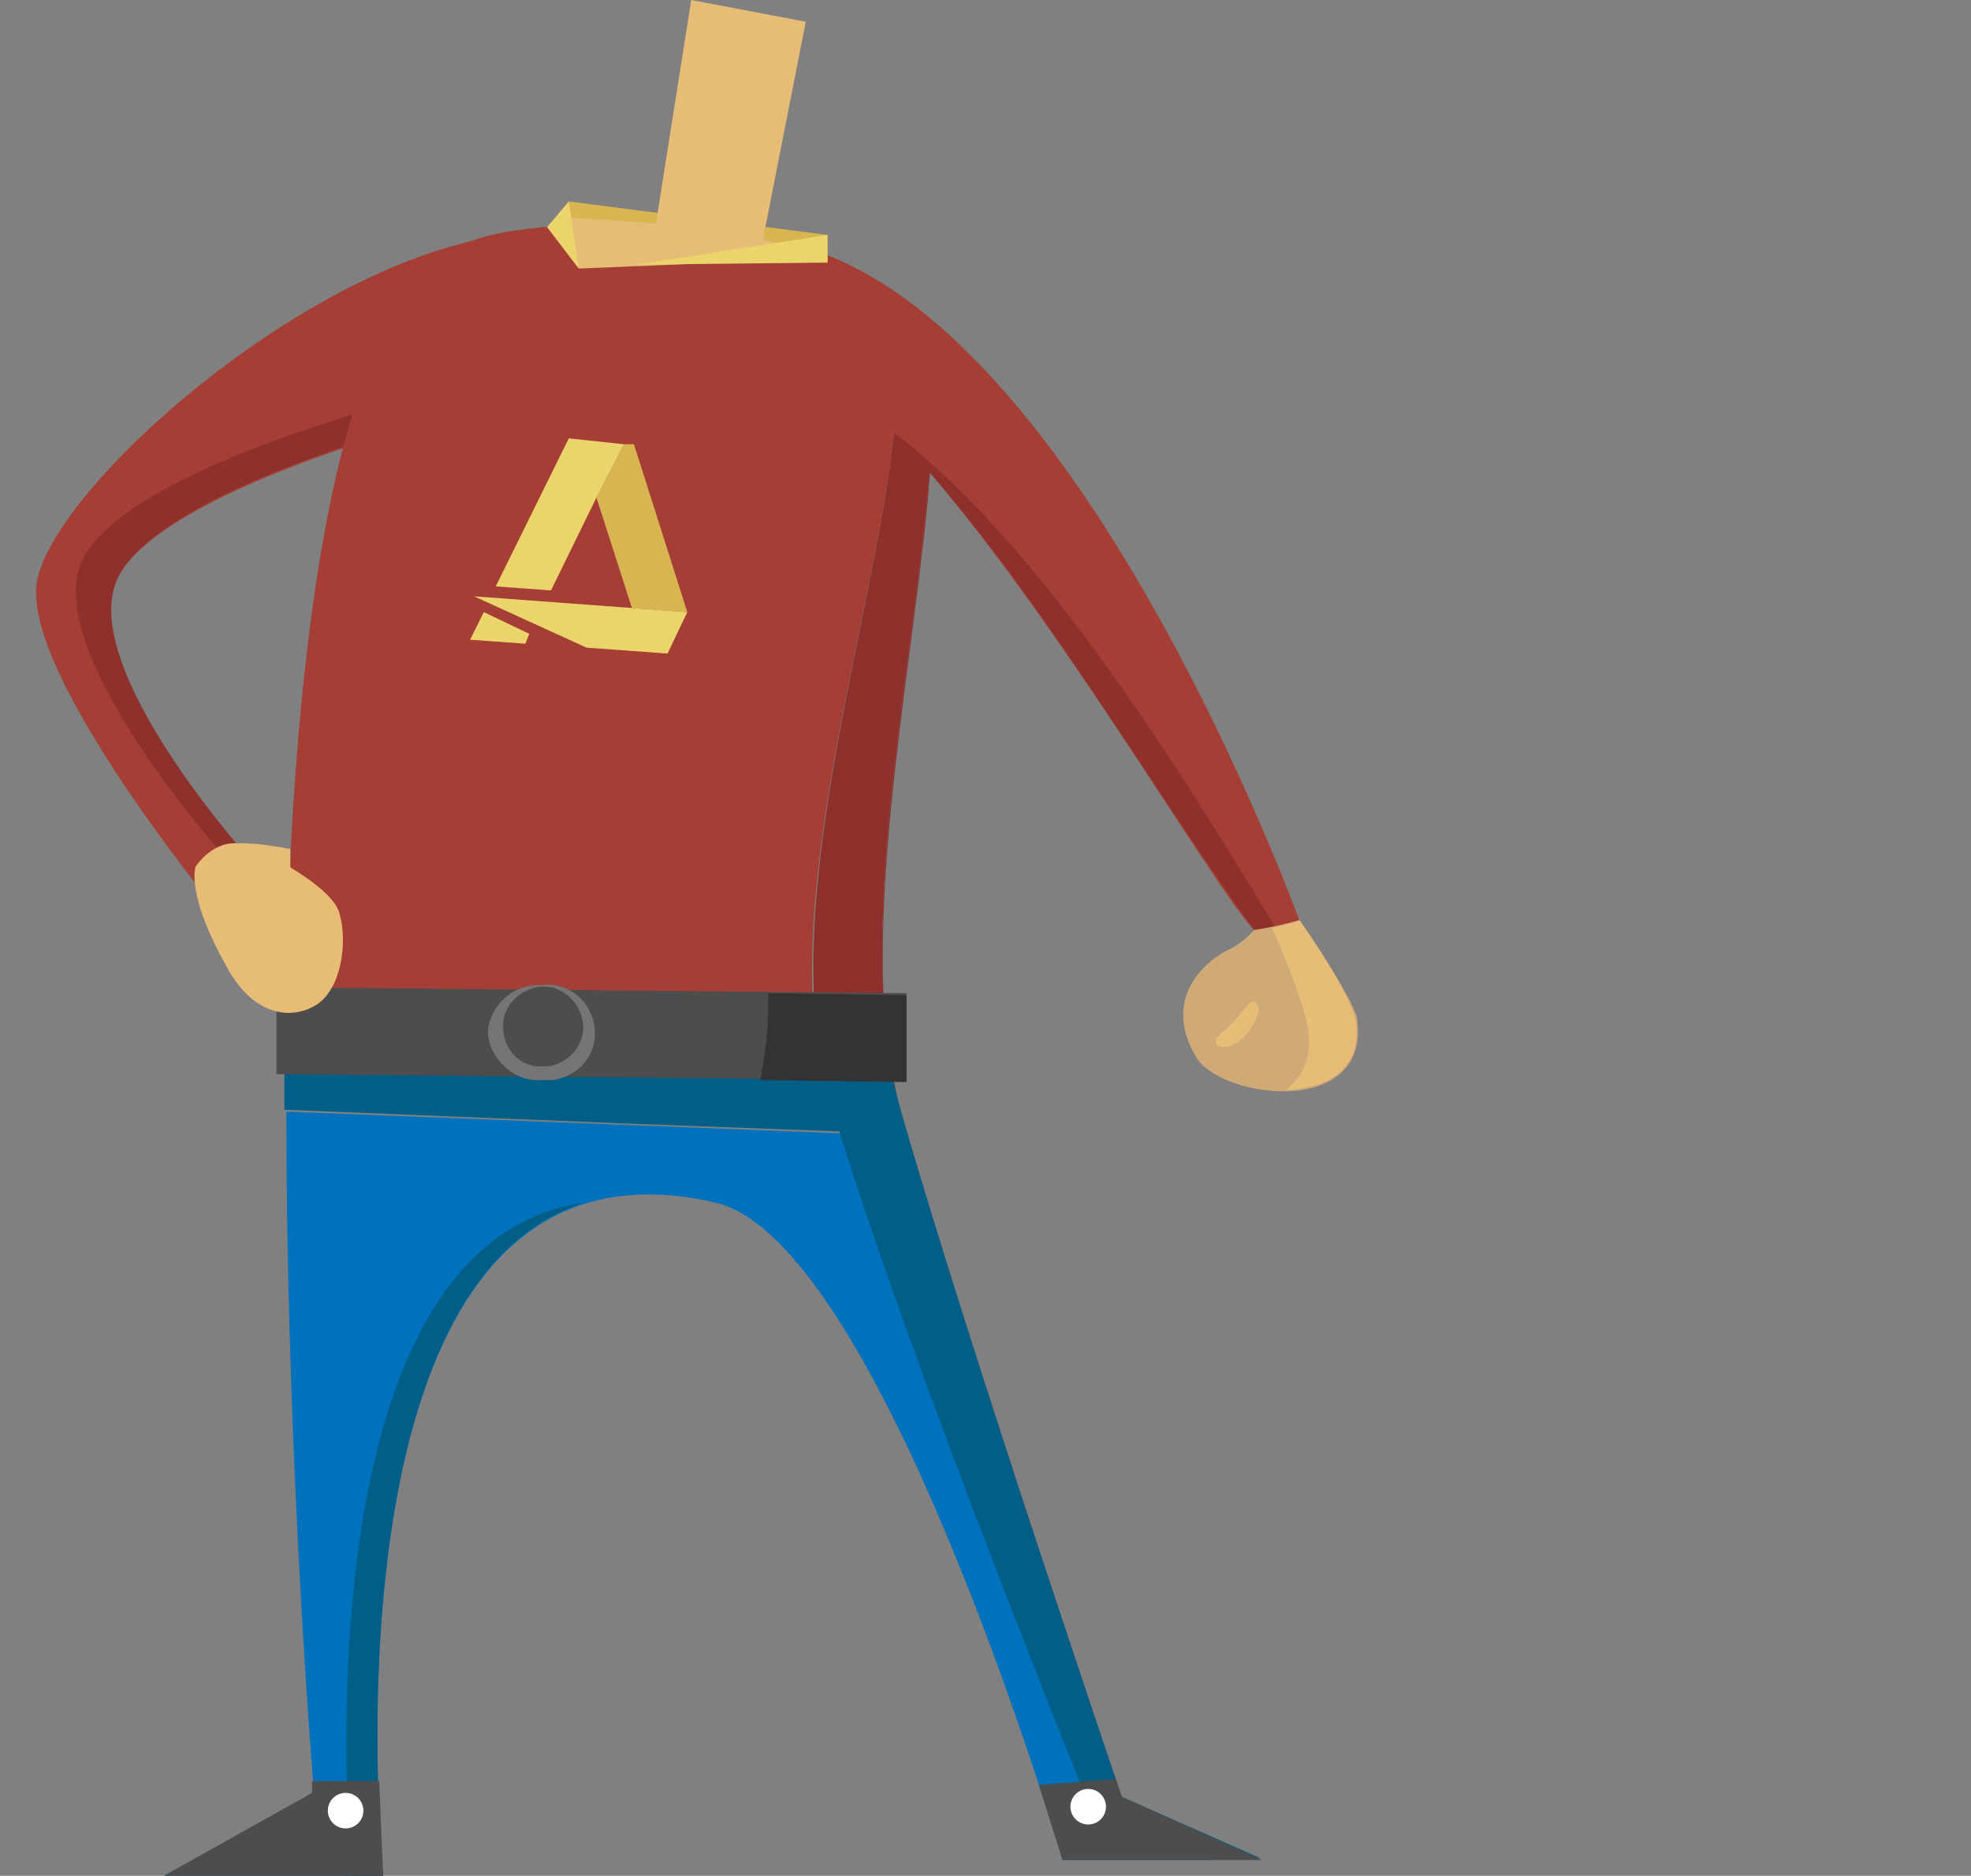 <?xml version="1.0" encoding="utf-8"?>
<!-- Generator: Adobe Illustrator 26.3.1, SVG Export Plug-In . SVG Version: 6.00 Build 0)  -->
<svg version="1.1" id="Layer_1" xmlns="http://www.w3.org/2000/svg" xmlns:xlink="http://www.w3.org/1999/xlink" x="0px" y="0px"
	 viewBox="0 0 99.8 95" style="enable-background:new 0 0 99.8 95;" xml:space="preserve">
<rect x="0" y="0" width="99.8" height="95" fill="#808080" stroke="none"/>
<style type="text/css">
	.st0{fill:#9B5FA7;}
	.st1{fill:#89D2D9;}
	.st2{fill:#758C39;}
	.st3{fill:#000617;}
	.st4{fill:#4D2854;}
	.st5{fill:#406A6D;}
	.st6{fill:#344719;}
	.st7{fill:#03475C;}
	.st8{fill:#002F3F;}
	.st9{fill:#CCCCCC;}
	.st10{fill:#432921;}
	.st11{fill:#CEBC3A;}
	.st12{fill:#A53E35;}
	.st13{fill:#8E312C;}
	.st14{fill:#EBD46C;}
	.st15{fill:#D6B84C;}
	.st16{fill:#D9B552;}
	.st17{fill:#5E1D1C;}
	.st18{fill:#702420;}
	.st19{fill:#E7BC77;}
	.st20{fill:#BD9B3A;}
	.st21{opacity:0.5;enable-background:new    ;}
	.st22{fill:#5F4A40;}
	.st23{fill:#7F3825;}
	.st24{fill:#60291F;}
	.st25{fill:#F2D2A7;}
	.st26{fill:#F1E2D5;}
	.st27{fill:#6D9463;}
	.st28{opacity:0.3;}
	.st29{fill:#F9F9F9;}
	.st30{fill:#C6A375;}
	.st31{fill:#3D2F21;}
	.st32{fill:#C69063;}
	.st33{fill:#190E0B;}
	.st34{fill:#C69C6D;}
	.st35{fill:#603813;}
	.st36{fill:#A57E56;}
	.st37{fill:#8C312C;}
	.st38{fill:#392D24;}
	.st39{fill:#685344;}
	.st40{fill:#C49554;}
	.st41{fill:#D5A163;}
	.st42{fill:#E2C08F;}
	.st43{fill:#FFFFFF;}
	.st44{fill:#E59677;}
	.st45{fill:#A08F2D;}
	.st46{fill:#4B9FBC;}
	.st47{fill:#351F1A;}
	.st48{fill:#070404;}
	.st49{fill:#EFC88E;}
	.st50{fill:#EFD0AB;}
	.st51{fill:#F2D6AD;}
	.st52{fill:#C9B191;}
	.st53{fill:#008D9B;}
	.st54{fill:#006B76;}
	.st55{fill:#004951;}
	.st56{fill:#D63227;}
	.st57{fill:#9D2216;}
	.st58{fill:#4D4D4D;}
	.st59{fill:#333333;}
	.st60{fill:#D0AA76;}
	.st61{fill:#543D98;}
	.st62{fill:#341D63;}
	.st63{fill:#93278F;}
	.st64{fill:#681B68;}
	.st65{fill:#422C79;}
	.st66{fill:#657ABB;}
	.st67{fill:#42507F;}
	.st68{fill:#2C365B;}
	.st69{fill:#536827;}
	.st70{fill:#431544;}
	.st71{fill:#0071BC;}
	.st72{fill:#005E87;}
	.st73{fill:#757575;}
	.st74{fill:#7CC89D;}
	.st75{fill:#73E0B1;}
	.st76{fill:#3EA375;}
	.st77{fill:#E6E6E6;}
	.st78{fill:#CF912A;}
	.st79{fill:#B27E22;}
	.st80{fill:#A0711C;}
	.st81{fill:#1F7AA8;}
	.st82{fill:#666666;}
	.st83{fill:#639A9F;}
	.st84{fill:#545EAA;}
	.st85{fill:#774780;}
	.st86{fill:#75C7A7;}
	.st87{fill:#336655;}
	.st88{fill:#5A9D85;}
	.st89{fill:#8CD3D7;}
	.st90{fill:#6FA8AC;}
	.st91{fill:#00B1A2;}
	.st92{fill:#008277;}
	.st93{fill:#C561A5;}
	.st94{fill:#9C4C84;}
	.st95{fill:#7FCECD;}
	.st96{fill:#5E9B9A;}
	.st97{fill:#F9A882;}
	.st98{fill:#C78869;}
	.st99{fill:#BABCBE;}
	.st100{fill:#898B8D;}
	.st101{fill:#145B7F;}
	.st102{fill:#69AC88;}
</style>
<g>
	<path class="st12" d="M24.9,12c-9.8,1.7-21.9,12.5-23,17.3s10.2,18.2,10.2,18.2l0.7-3.6c0,0-9.3-10.1-6.9-14.6s16.1-8,16.1-8
		L24.9,12z"/>
</g>
<g>
	<path class="st13" d="M11.3,43.3c0,0-9.4-10.5-7.1-15s16.1-8,16.1-8l3.5-7.7c0.7-0.2,0.4-0.6,1.2-0.7l-2.9,9.3c0,0-13.8,3.5-16.1,8
		s6.9,14.6,6.9,14.6l-0.7,3.6c0,0-0.6-0.7-1.6-1.9L11.3,43.3z"/>
</g>
<g>
	<path class="st12" d="M45.2,22.5c0.3-2.7,1.8-3.2,2-1c0.1-2.6-0.2-4.6-1.1-5.7c-3.9-4.5-18.5-5.4-22.7-3.4
		c-6.8,3.2-8.7,21.8-9,40.1h26.9C40.2,43.4,44.3,30.4,45.2,22.5z"/>
</g>
<g>
	<path class="st13" d="M44.9,52.6L44.9,52.6c-1-9.3,2-22.4,2.3-30.5c0-0.2,0-0.4,0-0.6C47,29.4,43.8,43,44.9,52.6z"/>
</g>
<g>
	<path class="st13" d="M45.2,22.5c-0.9,8-5,20.9-3.8,30.1h3.5C43.8,43,47,29.4,47.2,21.5C47,19.2,45.5,19.8,45.2,22.5z"/>
</g>
<g>
	<path class="st12" d="M65.9,46.9c0,0-12-33.4-27.4-34.8c0,0,1.8,5.2,4.3,7.4c8.6,7.4,19.8,27.8,21.1,27.9S65.9,46.9,65.9,46.9z"/>
</g>
<g>
	<path class="st13" d="M64.6,47c-0.3,0.5,0.4,1.1-0.1,1.1c-0.7,0-6.2-8.8-11.3-16.2c-2.4-3.5-5-6.7-6.5-8.4
		c-0.7-0.8-1.2-1.3-1.3-1.5C52.3,27.4,58.7,37.2,64.6,47z"/>
</g>
<g>
	<polygon class="st16" points="41.9,11.9 28.8,10.2 28.2,11.4 41.9,13.3 	"/>
</g>
<g>
	<polygon class="st19" points="32.9,13.3 35,0 40.8,1.1 38.5,12.8 	"/>
</g>
<g>
	<path class="st19" d="M41.5,13.1l-12.2,0.5L28.5,11C34.7,11.4,37.6,11.5,41.5,13.1z"/>
</g>
<g>
	<path class="st71" d="M55.2,91.4c0,0-8.7-21.4-12.6-34l-28.1-1.1c0,17.9,1.4,34.5,1.4,34.5L8.3,95h11.1c0,0-3.9-38.9,16.8-34.1
		c8.4,1.9,17.6,33.3,17.6,33.3h7.7L55.2,91.4z"/>
</g>
<g>
	<path class="st13" d="M45.6,56.3C49,68.4,56.8,91,56.8,91l7.1,3.1L56.8,91C56.8,91,49.1,68.4,45.6,56.3c-0.3-1.2-0.5-2.4-0.6-3.7
		h-0.1C45,53.9,45.2,55.1,45.6,56.3z"/>
</g>
<g>
	<g>
		<path class="st72" d="M56.8,91c0,0-7.7-22.6-11.2-34.8c-0.3-1.1-0.6-2.4-0.7-3.7h-3.5H14.4c0,1.2,0,2.5,0,3.7c0,0,0,0,0,0
			l17.3,0.7l10.8,0.4c3.9,12.6,12.6,34,12.6,34l6.3,2.8h2.4L56.8,91z"/>
	</g>
	<g>
		<path class="st72" d="M17.8,95h1.6c0,0-3-29.9,10.2-34.1C15.5,62.9,17.5,91.5,17.8,95z"/>
	</g>
</g>
<g>
	<polygon class="st58" points="14,50 45.9,50.3 45.9,54.7 14,54.4 	"/>
</g>
<g>
	<path class="st59" d="M38.9,50.5c0-0.3,0,0.1,0-0.2l7,0.1v4.4l-7.4-0.1C38.8,52.9,38.9,52.3,38.9,50.5z"/>
</g>
<g>
	<path class="st60" d="M65.8,46.6c-0.7,0.2-1.6,0.4-2.3,0.5c0,0-0.6,0.7-1.3,1c-0.7,0.3-3.6,2.2-1.6,5.5c1.4,2.1,8.9,3,8.1-2.1
		C68.3,50.3,66.8,48.1,65.8,46.6z"/>
</g>
<g>
	<path class="st19" d="M66.1,51.5c-0.2-0.8-1.1-3.3-1.7-4.5c0.9-0.2,1.2-0.3,1.4-0.4c0.9,1.3,2.2,3.2,2.8,4.9
		c0.5,2.5-1.2,3.6-3.5,3.7C66,54.5,66.6,53.4,66.1,51.5z"/>
</g>
<g>
	<polygon class="st14" points="41.9,13.3 41.9,11.9 32.2,13.4 	"/>
</g>
<g>
	<polygon class="st58" points="19.4,95 8.3,95 15.8,90.8 15.8,90.2 19.2,90.2 	"/>
</g>
<g>
	<polygon class="st58" points="53.8,94.2 63.9,94.2 56.8,91 56.5,90.1 52.6,90.4 	"/>
</g>
<g>
	<polygon class="st14" points="28.8,10.2 27.7,11.5 29.3,13.6 	"/>
</g>
<g>
	<path class="st19" d="M61.6,52.9c-0.2-0.3,0.2-0.5,0.8-1.1s0.9-1.3,1.2-1s0,1-0.5,1.6S61.8,53.2,61.6,52.9z"/>
</g>
<g>
	<path class="st73" d="M24.7,52.3c0.1-1.4,1.3-2.5,2.7-2.4c1.3-0.2,2.5,0.7,2.7,2.1s-0.8,2.5-2.1,2.7c-0.2,0-0.4,0-0.6,0
		C26.1,54.8,24.8,53.7,24.7,52.3z"/>
</g>
<g>
	<path class="st58" d="M25.5,52.3c-0.2-1.1,0.6-2.1,1.7-2.3c1.1-0.2,2.1,0.6,2.3,1.7c0.2,1.1-0.6,2.1-1.7,2.3c-0.1,0-0.2,0-0.3,0
		C26.5,54.1,25.6,53.3,25.5,52.3z"/>
</g>
<g>
	<circle class="st43" cx="17.5" cy="91.7" r="0.9"/>
</g>
<g>
	<circle class="st43" cx="55.1" cy="91.5" r="0.9"/>
</g>
<g>
	<path class="st19" d="M9.9,43.9c0,0-0.5,1.4,1.6,5.1c1.3,2.4,3.2,2.7,4.5,1.9c1.3-0.8,1.6-3.2,1.2-4.6c-0.3-1.4-3.9-3.2-4.7-3.5
		C10.9,42.3,9.9,43.9,9.9,43.9z"/>
</g>
<g>
	<path class="st19" d="M14.7,43l0,1.5c0,0-2.3-1.7-2.6-1.8C13.3,42.7,14.7,43,14.7,43z"/>
</g>
<g>
	<g>
		<g>
			<g>
				<polygon class="st14" points="34.8,31 33.8,33.1 29.7,32.8 24,30.2 				"/>
			</g>
			<g>
				<g>
					<polygon class="st16" points="34.8,31 32,30.8 30.2,25.2 31.6,22.5 32.1,22.5 					"/>
				</g>
			</g>
			<g>
				<g>
					<polygon class="st14" points="28.8,22.2 25.1,29.7 27.9,29.9 30.2,25.2 31.6,22.5 					"/>
				</g>
				<g>
					<polygon class="st14" points="23.8,32.4 26.6,32.6 26.8,32.1 24.5,31 					"/>
				</g>
			</g>
		</g>
	</g>
</g>
</svg>
